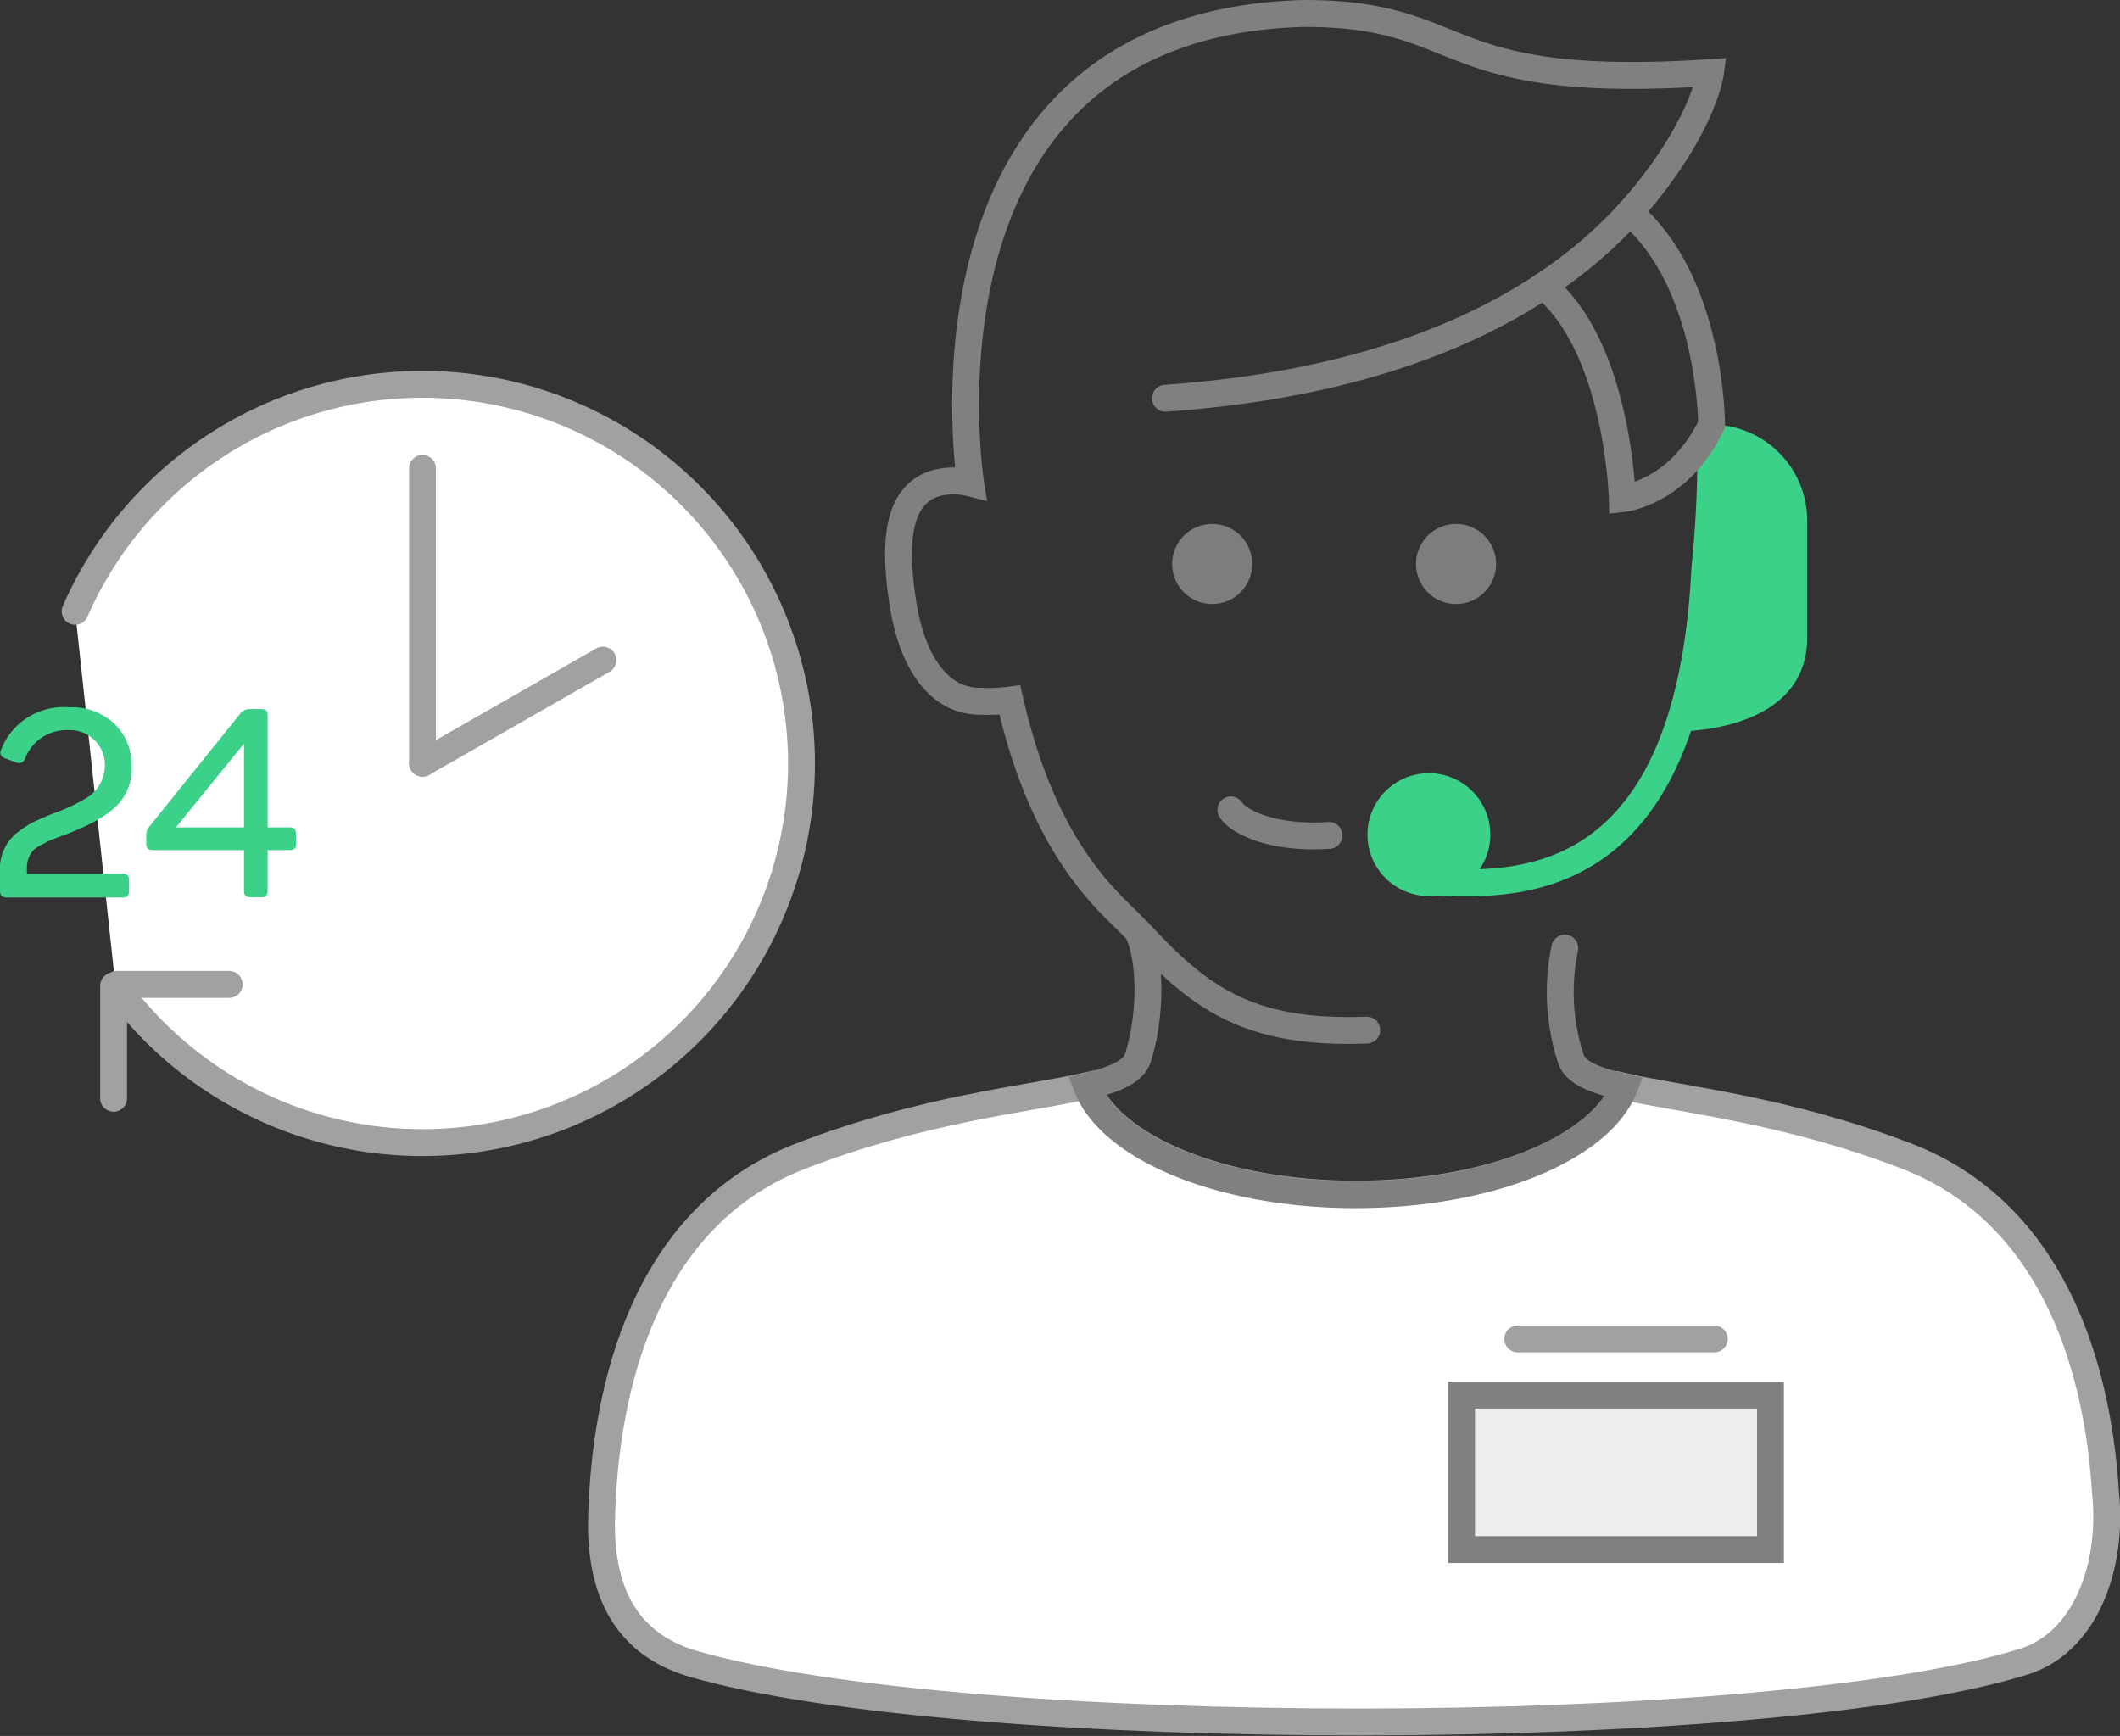 <svg xmlns="http://www.w3.org/2000/svg" viewBox="0 0 157.7 129.12"><rect x="0" y="0" width="157.7" height="129.12" fill="#333333" stroke="none"/><defs><style>.cls-1{fill:#3cd189;}.cls-2,.cls-5{fill:#fff;}.cls-2,.cls-4,.cls-5{stroke:#a1a1a1;}.cls-10,.cls-2,.cls-3,.cls-6,.cls-7{stroke-miterlimit:10;}.cls-10,.cls-2,.cls-3,.cls-4,.cls-5,.cls-9{stroke-width:2px;}.cls-3{fill:#ededed;}.cls-10,.cls-3{stroke:gray;}.cls-10,.cls-3,.cls-4,.cls-5,.cls-9{stroke-linecap:round;}.cls-10,.cls-4,.cls-6,.cls-7,.cls-9{fill:none;}.cls-4,.cls-5,.cls-9{stroke-linejoin:round;}.cls-6,.cls-7{stroke:#fff;}.cls-6{stroke-width:3px;}.cls-7{stroke-width:0.75px;}.cls-8{fill:#7d7d7d;}.cls-9{stroke:#3cd189;}</style></defs><title>Icon_3-1</title><g id="Слой_2" data-name="Слой 2"><g id="Слой_1-2" data-name="Слой 1"><path class="cls-1" d="M124.23,54.43l1-2.66c-.09-3,2.28-14.32,2.08-20.19h0a7.14,7.14,0,0,1,7.12,7.11v8.72C134.44,53.21,128.14,54.43,124.23,54.43Z"/><path class="cls-2" d="M141.85,86c-9-3.47-16.62-4.18-21-5.18-1.79,4.57-10,8-20,8s-18.25-3.48-20-8.06c-4.39,1-12.11,1.69-21.26,5.22-11.35,4.36-14.67,16.75-14.85,27.41,0,6.07,2.68,9.17,6.87,10.38,20,5.76,79.53,5.78,98.79-.13,4.63-1.33,6.81-7,6.22-12.64C156,101,152.36,90.06,141.85,86Z"/><rect class="cls-3" x="108.72" y="103.77" width="22.98" height="11.49"/><line class="cls-4" x1="112.9" y1="99.59" x2="127.52" y2="99.59"/><path class="cls-5" d="M5.59,45.47a28.2,28.2,0,1,1,3,27.87"/><line class="cls-6" x1="30.91" y1="52.07" x2="30.91" y2="33.27"/><path class="cls-1" d="M2.51,63.21a2.62,2.62,0,0,1,.65-.41c.29-.16.5-.26.62-.32l.73-.27a21.22,21.22,0,0,0,2.33-1,8.62,8.62,0,0,0,1.61-1.06,3.87,3.87,0,0,0,1.33-3.29,4.13,4.13,0,0,0-1.25-3,4.55,4.55,0,0,0-3.36-1.25A5,5,0,0,0,.08,55.76c-.14.32,0,.53.31.65l.84.31c.3.1.51,0,.65-.33a3.29,3.29,0,0,1,3.24-2.08A2.58,2.58,0,0,1,7.8,56.92a2.87,2.87,0,0,1-1.2,2.33A13,13,0,0,1,4,60.49c-.63.25-1.12.47-1.49.64a8.83,8.83,0,0,0-1.22.79A3.4,3.4,0,0,0,0,64.8v1.43c0,.39.14.53.53.53H9.09c.4,0,.51-.14.51-.51V65.5c0-.37-.11-.51-.51-.51H2v-.56A1.94,1.94,0,0,1,2.51,63.21Z"/><path class="cls-1" d="M21.52,61.54H19.91V53.25c0-.39-.13-.51-.52-.51h-.83a.85.85,0,0,0-.72.38l-6.78,8.42a1,1,0,0,0-.18.63v.55c0,.37.12.51.51.51h6.76v3c0,.37.12.51.51.51h.74c.38,0,.51-.14.51-.51v-3h1.61c.39,0,.51-.14.51-.51v-.67C22,61.68,21.91,61.54,21.52,61.54Zm-3.37,0H13.09l5.06-6.23Z"/><line class="cls-5" x1="8.45" y1="81.69" x2="8.45" y2="73.33"/><line class="cls-5" x1="17.05" y1="73.22" x2="8.69" y2="73.22"/><line class="cls-5" x1="31.43" y1="56.77" x2="31.43" y2="34.84"/><line class="cls-5" x1="31.43" y1="56.77" x2="44.85" y2="49.1"/><path class="cls-7" d="M125.56,82.75c-1.32,6.33-10.54,12.14-24.44,12.14s-24-5.61-25.07-12.14"/><circle class="cls-8" cx="90.17" cy="41.95" r="2.98"/><path class="cls-9" d="M127.25,32.29a83.17,83.17,0,0,1-.43,10c-1.26,25.42-15.44,23.5-21.17,23.24"/><path class="cls-10" d="M86.69,29.62c20.18-1.41,30.48-8.73,35.67-15.15,4.42-5.45,4.88-9.07,4.88-9.07C106.54,6.77,109.52,1,97,1,66.83,1.81,72.2,35.93,72.2,35.93a5.26,5.26,0,0,0-2-.11c-3.66.53-3.72,4.84-3,9.26.67,4.05,2.56,7.08,5.71,7.08a12.46,12.46,0,0,0,2.21-.09c2.73,12,8,15.44,9.52,17.23,1,2.09,1,6.27,0,9.4-.34,1-1.69,1.6-3.8,2.1,1.74,4.58,10,8.06,20,8.06s18.19-3.45,20-8c-2.24-.5-3.67-1.08-4-2.14a16,16,0,0,1-.44-8.2"/><path class="cls-10" d="M101.67,76.62c-9,.34-12.58-2.56-17-7.32"/><circle class="cls-8" cx="108.31" cy="41.95" r="2.98"/><circle class="cls-1" cx="106.29" cy="62.08" r="4.57"/><path class="cls-10" d="M121.21,15.81c6.11,5.13,6.11,15.77,6.11,15.77-2.41,5.09-6.64,5.52-6.64,5.52s-.3-11.31-5.87-15.84"/><path class="cls-10" d="M98.86,62.14c-4.18.28-6.73-1-7.3-1.9"/></g></g></svg>